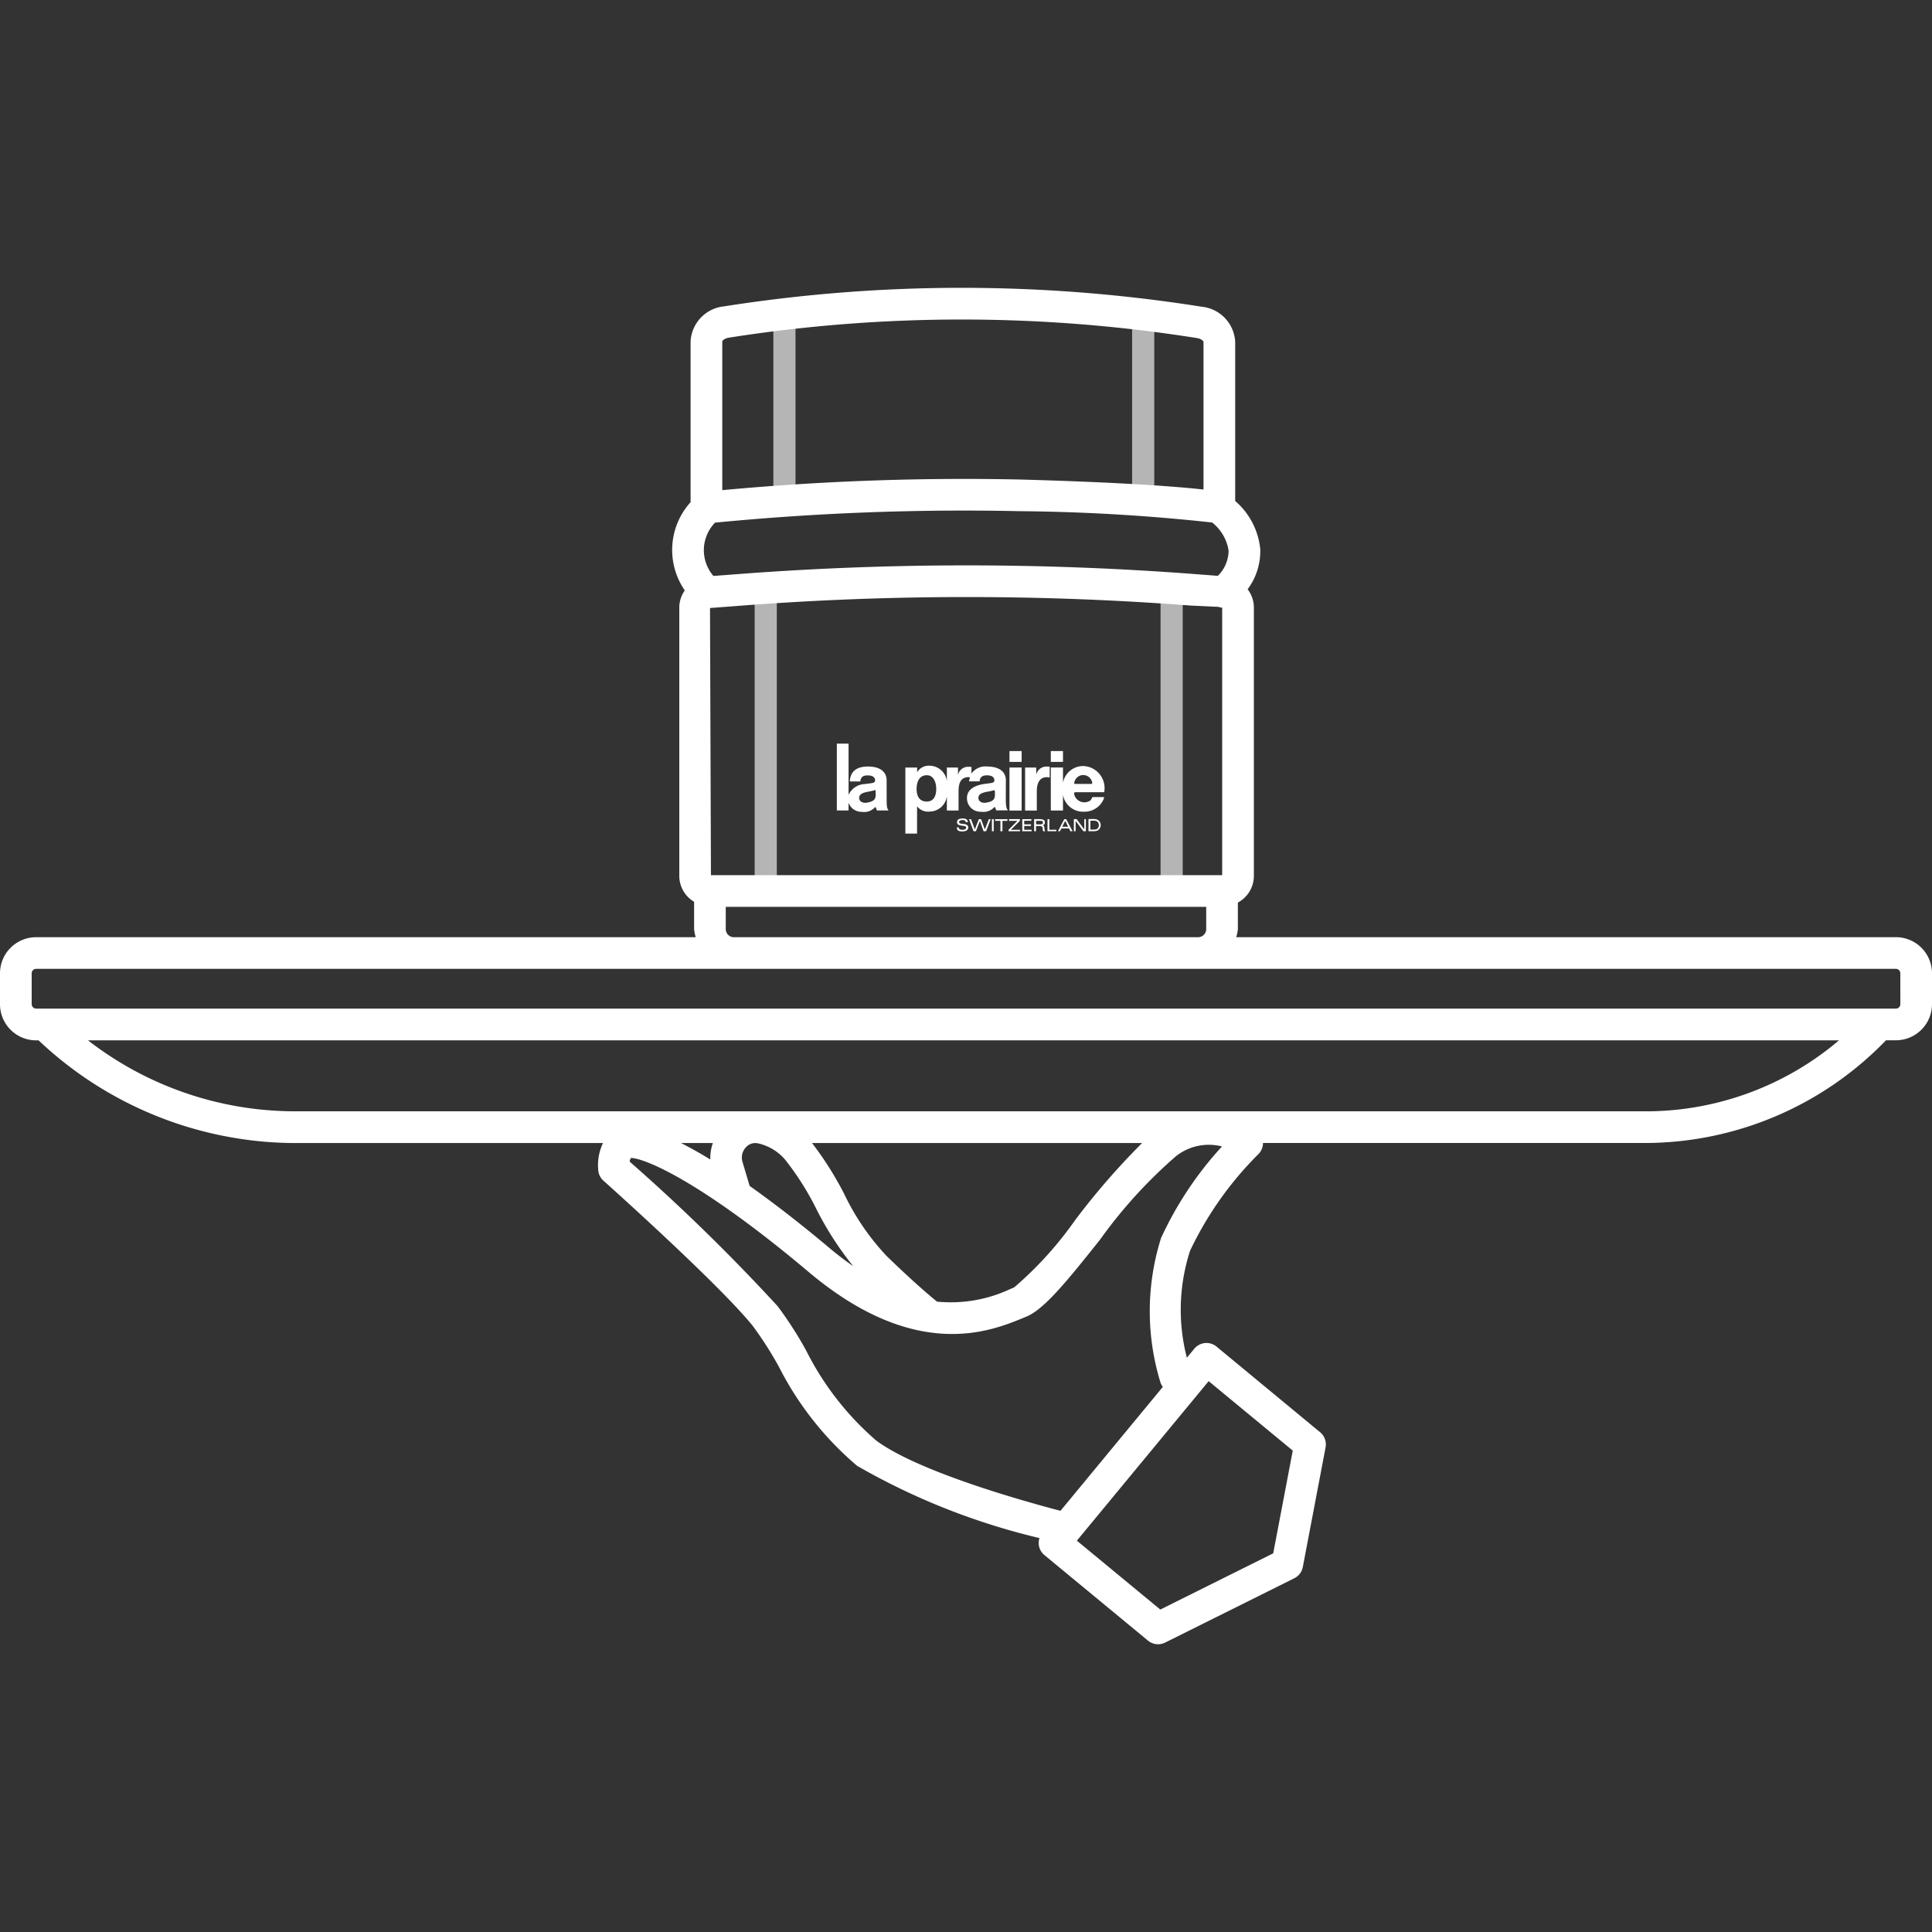 <svg id="Layers" xmlns="http://www.w3.org/2000/svg" viewBox="0 0 60 60"><rect x="0" y="0" width="60" height="60" fill="#333333" stroke="none"/><defs><style>.cls-1{fill:#b5b5b5;}.cls-2{fill:#fff;}</style></defs><title>Complementary 60</title><g id="Icons_60" data-name="Icons 60"><g id="Complementary_Delivery_60" data-name="Complementary Delivery 60"><path class="cls-1" d="M24.361,9.672a.344.344,0,0,0-.344.344v5.295a.344.344,0,0,0,.688,0V10.016A.344.344,0,0,0,24.361,9.672Z"/><path class="cls-1" d="M35.503,9.769a.344.344,0,0,0-.344.344v5.247a.344.344,0,1,0,.688,0V10.113A.344.344,0,0,0,35.503,9.769Z"/><path class="cls-1" d="M23.781,18.048a.344.344,0,0,0-.344.344v9.1a.344.344,0,1,0,.688,0V18.392A.344.344,0,0,0,23.781,18.048Z"/><path class="cls-1" d="M36.386,18.325a.344.344,0,0,0-.344.344v9.002a.344.344,0,0,0,.688,0V18.669A.344.344,0,0,0,36.386,18.325Z"/><path class="cls-2" d="M58.88,29.105H38.392a1.177,1.177,0,0,0,.051-.254v-.821a.942.942,0,0,0,.497-.819V18.851a.933.933,0,0,0-.194-.551,1.978,1.978,0,0,0,.392-1.251,2.27,2.27,0,0,0-.778-1.491V10.615a1.157,1.157,0,0,0-1.037-1.089,47.615,47.615,0,0,0-14.841-.011,1.154,1.154,0,0,0-1.035,1.088v4.992a2.211,2.211,0,0,0-.18,2.741.928.928,0,0,0-.171.515v8.36a.938.938,0,0,0,.46.795v.846a1.178,1.178,0,0,0,.051.254H1.12a1.121,1.121,0,0,0-1.12,1.12v.962a1.122,1.122,0,0,0,1.12,1.121h.078a11.64,11.64,0,0,0,7.866,3.189h9.663a1.601,1.601,0,0,0-.145.872.491.491,0,0,0,.159.298c.036.032,3.61,3.226,4.64,4.514a11.247,11.247,0,0,1,.803,1.254,9.927,9.927,0,0,0,2.436,3.088,21.085,21.085,0,0,0,5.662,2.242.486.486,0,0,0,.154.529l3.216,2.656a.491.491,0,0,0,.532.061l4.012-1.998a.492.492,0,0,0,.264-.348l.707-3.715a.492.492,0,0,0-.17-.472L37.782,41.821a.491.491,0,0,0-.693.066l-.23.278a5.939,5.939,0,0,1,.1-3.323,10.707,10.707,0,0,1,2.113-2.991.49.49,0,0,0,.152-.351l-.001-.004h11.974a10.416,10.416,0,0,0,7.374-3.189H58.88a1.122,1.122,0,0,0,1.12-1.121v-.962A1.121,1.121,0,0,0,58.88,29.105ZM22.079,27.179l-.029-8.296.998-.076c2.312-.177,4.64-.265,6.969-.265s4.657.088,6.969.265l.849.039a.482.482,0,0,0,.121.025V27.179ZM37.644,16.227a1.372,1.372,0,0,1,.511.875,1.113,1.113,0,0,1-.333.781l-.761-.058a93.201,93.201,0,0,0-14.087,0l-.818.062a1.226,1.226,0,0,1,.051-1.656,79.876,79.876,0,0,1,9.45-.356A59.457,59.457,0,0,1,37.644,16.227ZM22.634,10.487a46.647,46.647,0,0,1,14.538.012c.148.023.204.102.204.116v4.588c-.77-.086-2.421-.22-5.692-.311a81.357,81.357,0,0,0-9.253.33v-4.619C22.431,10.589,22.487,10.51,22.634,10.487Zm-.095,18.365V28.163H37.46v.689a.253.253,0,0,1-.253.254H22.793A.253.253,0,0,1,22.539,28.852Zm.742,7.978-.224-.751a.467.467,0,0,1,.111-.452.386.386,0,0,1,.377-.118,1.551,1.551,0,0,1,.836.503,8.726,8.726,0,0,1,.972,1.535,9.977,9.977,0,0,0,1.144,1.775c-.241-.169-.487-.352-.745-.57C24.869,38.009,24.043,37.371,23.281,36.83Zm-1.222-.821c-.328-.203-.628-.367-.912-.512H22.139A1.436,1.436,0,0,0,22.059,36.009Zm15.477,6.884,2.612,2.157-.607,3.19-3.507,1.746-2.591-2.139Zm-1.48-4.439a7.542,7.542,0,0,0-.017,4.479.485.485,0,0,0,.074.138l-3.179,3.849c-1.014-.265-4.406-1.201-5.724-2.184a9.058,9.058,0,0,1-2.175-2.796,11.774,11.774,0,0,0-.884-1.374A59.944,59.944,0,0,0,19.557,36.077a.177.177,0,0,1,.044-.117c.48.024,2.252.795,5.516,3.545,3.313,2.789,5.638,1.841,6.631,1.437l.111-.046c.553-.221,1.236-1.055,2.304-2.398A14.913,14.913,0,0,1,36.522,35.906a1.646,1.646,0,0,1,1.428-.302A10.972,10.972,0,0,0,36.055,38.454Zm-2.662-.569a11.294,11.294,0,0,1-1.9,2.098l-.117.048A4.336,4.336,0,0,1,29.1,40.423c-.196-.158-.715-.592-1.564-1.416a7.535,7.535,0,0,1-1.319-1.929,10.272,10.272,0,0,0-1-1.581H35.47A22.526,22.526,0,0,0,33.394,37.886Zm17.805-3.373H9.064A10.495,10.495,0,0,1,2.732,32.308H57.113A9.279,9.279,0,0,1,51.198,34.513Zm7.818-3.326a.138.138,0,0,1-.136.137H1.12a.138.138,0,0,1-.136-.137v-.962a.138.138,0,0,1,.136-.136H58.88a.138.138,0,0,1,.136.136Z"/><rect class="cls-2" x="31.35" y="23.836" width="0.378" height="1.337"/><rect class="cls-2" x="31.35" y="23.325" width="0.378" height="0.336"/><path class="cls-2" d="M33.648,23.79a.638.638,0,0,0-.636.517v-.472h-.378v1.337h.378v-.484a.633.633,0,0,0,.645.52.644.644,0,0,0,.593-.34c.009-.02.028-.056.036-.077.005-.012.001-.036-.019-.038h-.32c-.01.002-.02.002-.026.011-.016.022-.029.073-.06.095a.325.325,0,0,1-.5-.188.09.09,0,0,1,.002-.052.031.031,0,0,1,.026-.016h.883s.015.001.021-.006c.005-.006.003-.011.003-.02A.686.686,0,0,0,33.648,23.79Zm.266.544a.047.047,0,0,1-.025.011h-.499a.045.045,0,0,1-.023-.007c-.011-.01-.007-.022-.003-.037a.282.282,0,0,1,.556.008A.025.025,0,0,1,33.914,24.334Z"/><path class="cls-2" d="M31.236,24.864l.002-.661c-.026-.309-.307-.396-.57-.398a.533.533,0,0,0-.499.219V23.82a.269.269,0,0,0-.079-.006.319.319,0,0,0-.334.238h-.005v-.216h-.345v.419a.547.547,0,0,0-.545-.475.415.415,0,0,0-.379.204l0-.147h-.365v2.051h.363V25.04l.005.007a.437.437,0,0,0,.396.156.543.543,0,0,0,.525-.477v.446h.363v-.596c0-.263.071-.441.313-.441a.076.076,0,0,1,.041.013.551.551,0,0,0-.028.118h.327c.013-.143.093-.187.231-.187.128,0,.215.042.227.137.014.111-.091.098-.314.131-.225.031-.536.136-.536.435a.418.418,0,0,0,.44.427.454.454,0,0,0,.421-.156c.016.04.035.072.047.113h.361a.272.272,0,0,1-.048-.115A1.619,1.619,0,0,1,31.236,24.864Zm-2.453.029c-.235.001-.317-.175-.317-.39s.077-.425.315-.427c.21-.002.295.217.295.427C29.075,24.717,28.997,24.892,28.783,24.893Zm2.113-.169c-.009.1-.063.174-.29.206-.087.012-.21-.023-.22-.138-.011-.133.133-.176.246-.199a2.502,2.502,0,0,0,.259-.056A.9.9,0,0,1,30.896,24.723Z"/><path class="cls-2" d="M27.536,24.864l-.001-.661c-.026-.309-.307-.396-.57-.398-.33-.002-.554.123-.574.463h.327c.013-.143.093-.187.231-.187.128,0,.215.042.227.137.014.111-.091.098-.314.131a.577.577,0,0,0-.509.337V23.094H25.989V25.169h.363v-.243a.425.425,0,0,0,.413.286.454.454,0,0,0,.421-.156c.016.039.035.072.047.113h.361a.271.271,0,0,1-.048-.115A1.64,1.64,0,0,1,27.536,24.864Zm-.343-.14c-.01.1-.063.174-.29.206-.087.012-.21-.023-.22-.138-.011-.133.133-.176.246-.199a2.434,2.434,0,0,0,.26-.059A1.08,1.08,0,0,1,27.193,24.723Z"/><path class="cls-2" d="M32.599,23.813A.273.273,0,0,0,32.52,23.807a.319.319,0,0,0-.334.238l-.005.007v-.216h-.345v1.337h.363v-.596c0-.233.071-.441.313-.441a.32.32,0,0,1,.087.014Z"/><rect class="cls-2" x="32.634" y="23.325" width="0.378" height="0.336"/><path class="cls-2" d="M29.877,25.583c-.041-.003-.092-.011-.092-.054,0-.045.053-.062.118-.062.051,0,.089.025.091.068h.061c0-.074-.048-.117-.149-.117-.106,0-.185.021-.185.121,0,.096.121.097.207.11.038.005.078.015.078.052,0,.053-.064.07-.115.07-.072,0-.116-.022-.117-.076h-.058c-.002.085.038.126.171.126.104,0,.183-.038.183-.124C30.07,25.606,29.974,25.59,29.877,25.583Z"/><polygon class="cls-2" points="30.585 25.76 30.468 25.44 30.398 25.44 30.274 25.76 30.157 25.44 30.094 25.44 30.235 25.815 30.308 25.815 30.432 25.496 30.546 25.815 30.624 25.815 30.766 25.44 30.71 25.44 30.585 25.76"/><rect class="cls-2" x="30.805" y="25.439" width="0.056" height="0.376"/><polygon class="cls-2" points="30.904 25.492 31.069 25.492 31.069 25.815 31.132 25.815 31.132 25.492 31.287 25.492 31.287 25.44 30.904 25.44 30.904 25.492"/><polygon class="cls-2" points="31.673 25.492 31.673 25.439 31.338 25.439 31.338 25.492 31.598 25.492 31.322 25.77 31.322 25.815 31.677 25.815 31.677 25.77 31.393 25.77 31.673 25.492"/><polygon class="cls-2" points="31.808 25.651 32.019 25.651 32.019 25.601 31.808 25.601 31.808 25.489 32.03 25.489 32.03 25.44 31.748 25.44 31.748 25.815 32.039 25.815 32.039 25.769 31.808 25.769 31.808 25.651"/><path class="cls-2" d="M32.384,25.632a.089.089,0,0,0,.065-.098c-.001-.07-.06-.095-.17-.095h-.163v.376h.059v-.16H32.267a.21.21,0,0,1,.071.006.061.061,0,0,1,.04.059c.01.096.012.076.022.094h.068c-.028-.007-.027-.066-.034-.104C32.434,25.642,32.384,25.632,32.384,25.632Zm-.102-.03h-.104v-.111h.104c.106-.002.108.025.108.052C32.389,25.574,32.387,25.602,32.282,25.603Z"/><polygon class="cls-2" points="32.589 25.44 32.531 25.44 32.531 25.814 32.807 25.814 32.807 25.769 32.589 25.769 32.589 25.44"/><path class="cls-2" d="M33.051,25.44l-.195.375h.061l.049-.087h.233l.042.087h.069l-.199-.375Zm-.064.236.095-.184.09.184Z"/><polygon class="cls-2" points="33.674 25.754 33.669 25.754 33.436 25.439 33.35 25.439 33.35 25.814 33.405 25.814 33.405 25.497 33.407 25.497 33.646 25.814 33.723 25.814 33.723 25.439 33.674 25.439 33.674 25.754"/><path class="cls-2" d="M33.955,25.436h-.151v.379h.151a.311.311,0,0,0,.131-.023.192.192,0,0,0,0-.334A.312.312,0,0,0,33.955,25.436Zm.172.189a.154.154,0,0,1-.039.102c-.018.022-.048.036-.133.036h-.092v-.275h.092a.177.177,0,0,1,.133.036A.155.155,0,0,1,34.126,25.625Z"/></g></g></svg>